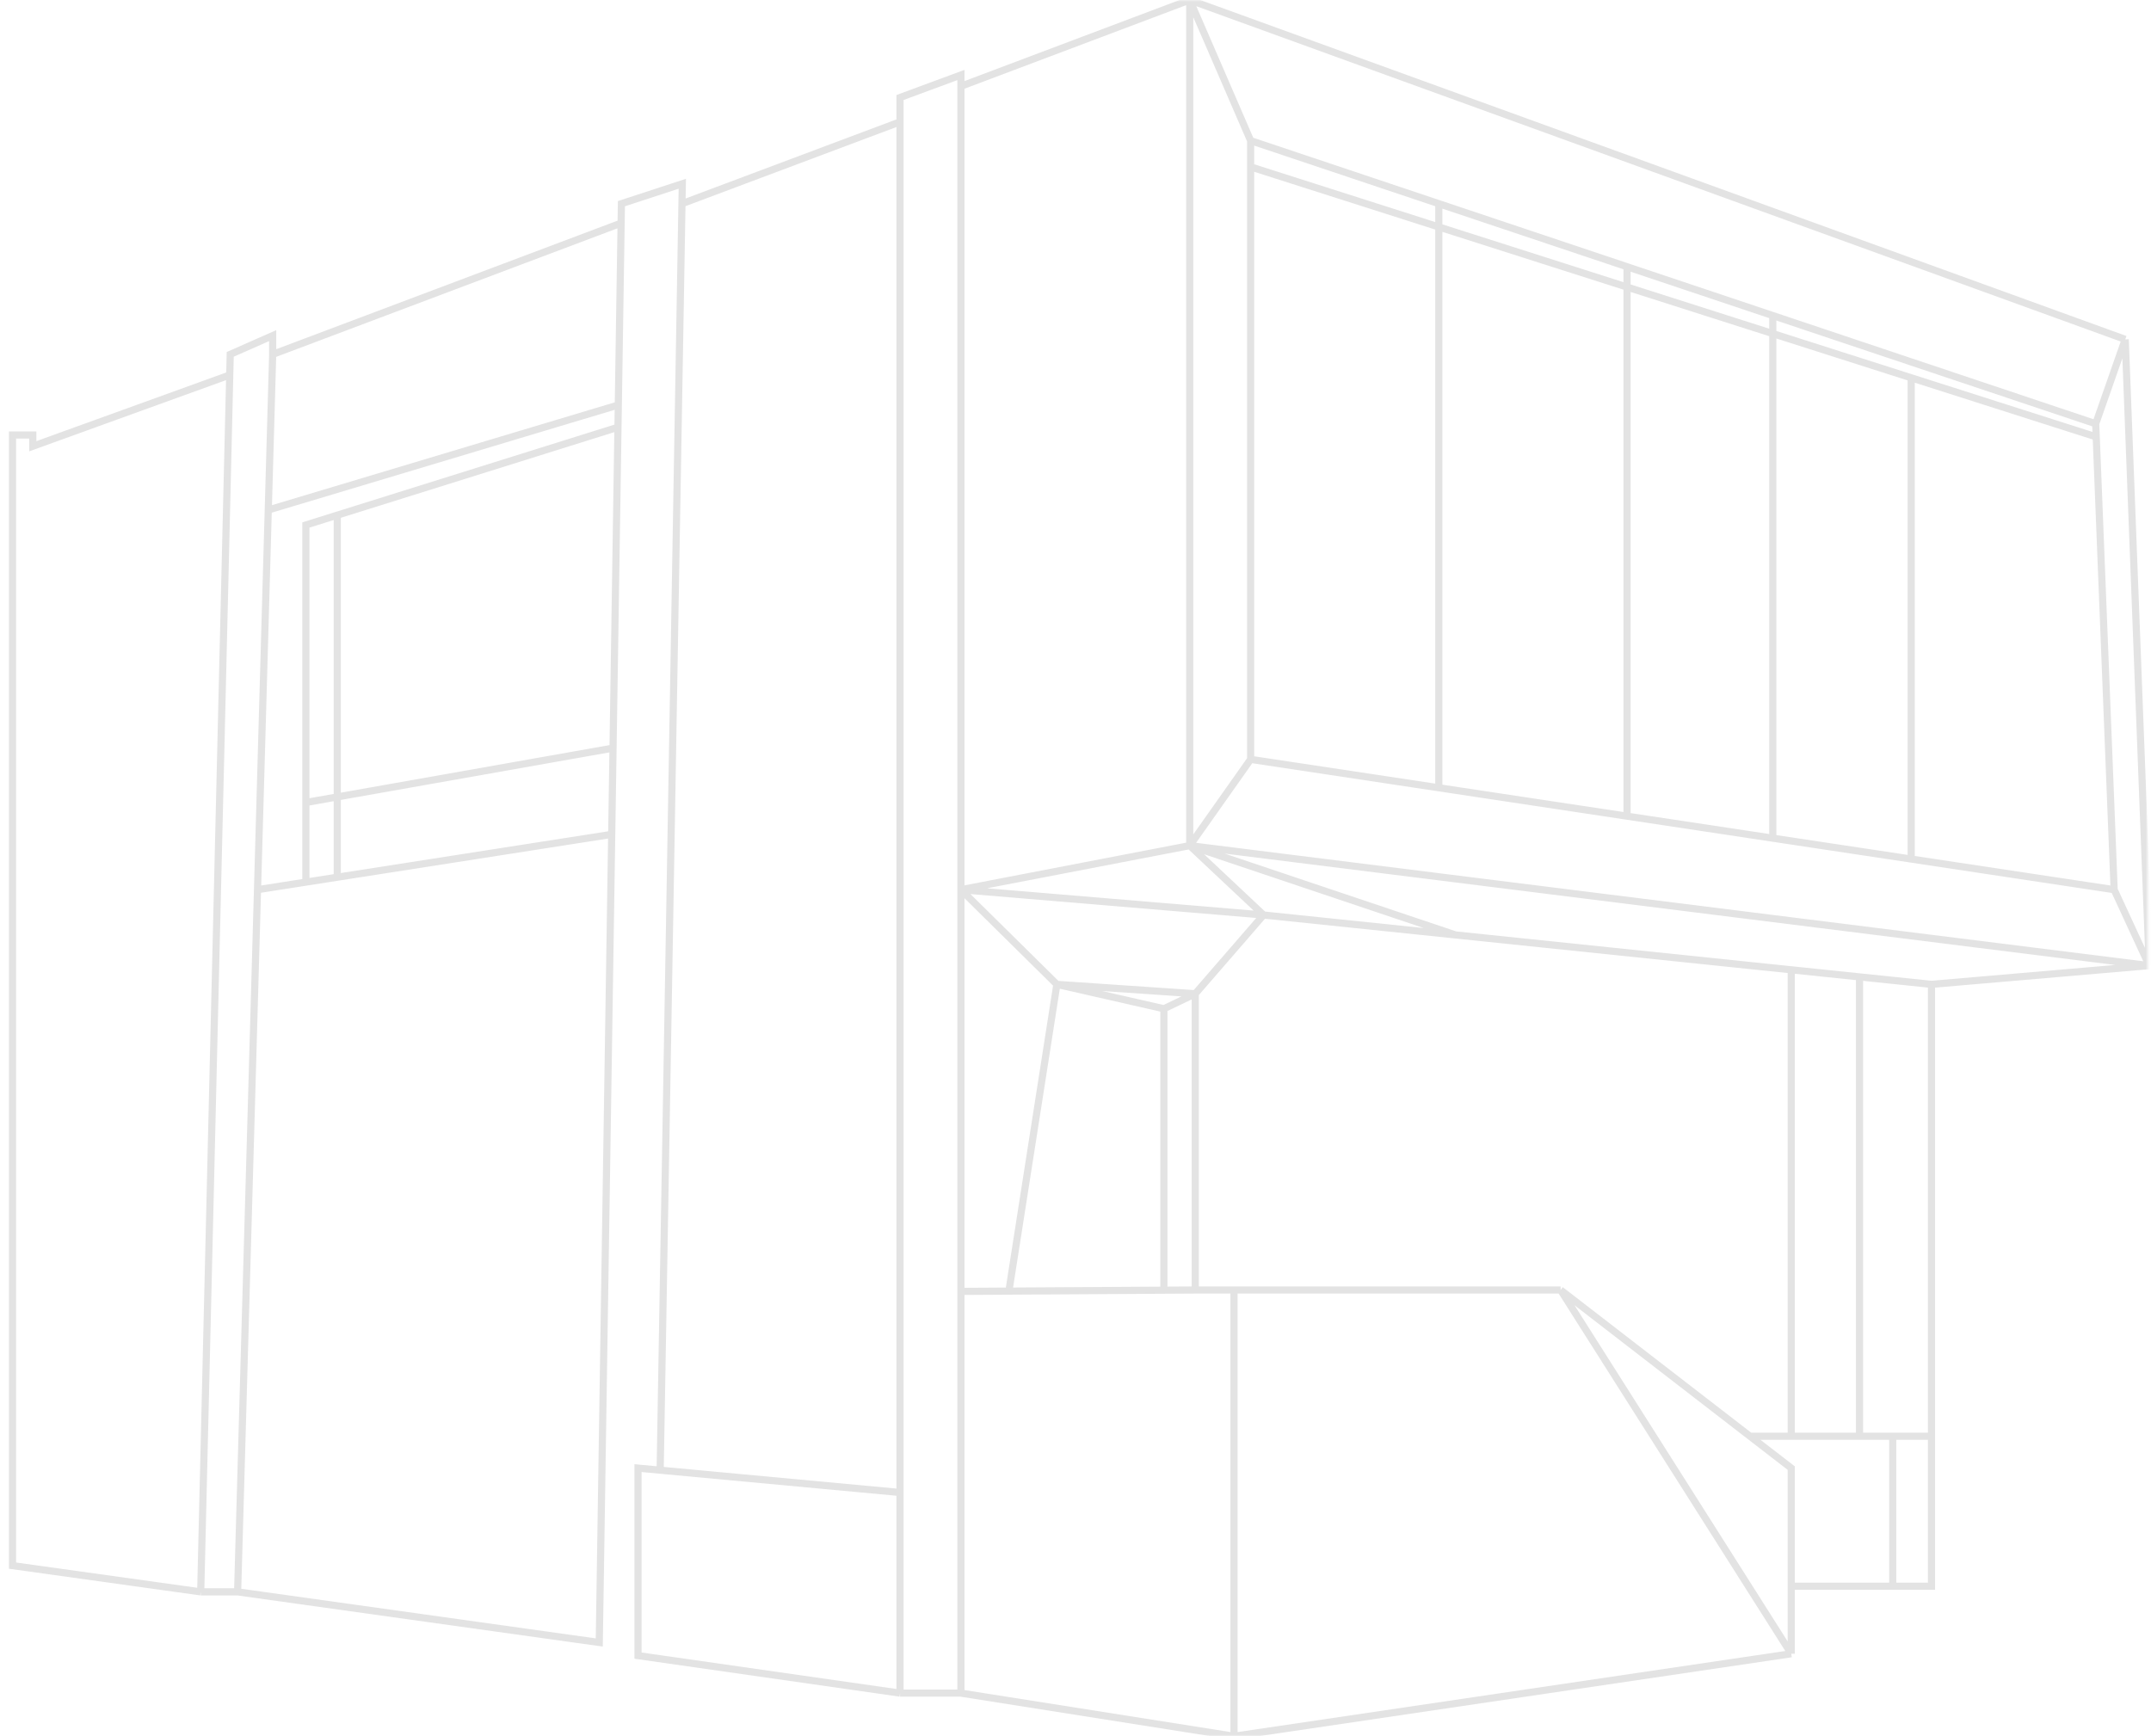 <svg width="602" height="486" viewBox="0 0 602 486" fill="none" xmlns="http://www.w3.org/2000/svg">
<mask id="mask0_258_66243" style="mask-type:alpha" maskUnits="userSpaceOnUse" x="0" y="0" width="602" height="486">
<rect x="0.934" width="600.135" height="486" fill="white"/>
</mask>
<g mask="url(#mask0_258_66243)">
<path d="M332.968 236.702L601.5 270.292M332.968 236.702V0M332.968 236.702L353.624 256.121M332.968 236.702L268.934 249.036M332.968 236.702L350.01 212.559M332.968 236.702L407.331 261.7M601.5 270.292L594.787 94.996M601.5 270.292L540.564 275.54M601.5 270.292L591.688 249.036M594.787 94.996L332.968 0M594.787 94.996L586.524 118.613M332.968 0L268.934 24.142M332.968 0L350.01 39.363M268.934 24.142V249.036M268.934 24.142V20.994L251.892 27.292V34.114M268.934 473.929L345.362 486M268.934 473.929V361.482M268.934 473.929H251.892M345.362 486V361.089M345.362 486L501.317 462.907M345.362 361.089H436.766M345.362 361.089H334.517M436.766 361.089L501.317 462.907M436.766 361.089L489.766 402.026M501.317 462.907V444.013M489.766 402.026L501.317 410.948V444.013M489.766 402.026H501.317M529.719 402.026V444.013M529.719 402.026H540.564M529.719 402.026H520.424M529.719 444.013H501.317M529.719 444.013H540.564V402.026M540.564 275.54V402.026M540.564 275.54L520.424 273.448M353.624 256.121L268.934 249.036M353.624 256.121L407.331 261.7M353.624 256.121L334.517 278.164M268.934 249.036L295.787 275.54M268.934 249.036V361.482M350.01 39.363V46.711M350.01 39.363L402.683 57.013M350.01 212.559V46.711M350.01 212.559L402.683 220.509M591.688 249.036L586.67 122.287M591.688 249.036L534.883 240.462M586.524 118.613L586.67 122.287M586.524 118.613L496.153 88.332M350.01 46.711L534.883 105.749M586.67 122.287L534.883 105.749M534.883 105.749V240.462M534.883 240.462L496.153 234.617M496.153 88.332V234.617M496.153 88.332L455.357 74.662M496.153 234.617L455.357 228.459M455.357 74.662V228.459M455.357 74.662L402.683 57.013M455.357 228.459L402.683 220.509M402.683 57.013V220.509M407.331 261.7L501.317 271.463M295.787 275.54L334.517 278.164M295.787 275.54L282.36 361.402M295.787 275.54L325.738 282.363M334.517 278.164V361.089M334.517 278.164L325.738 282.363M334.517 361.089L325.738 361.141M268.934 361.482L282.36 361.402M282.36 361.402L325.738 361.141M325.738 282.363V361.141M520.424 273.448V402.026M520.424 273.448L501.317 271.463M520.424 402.026H501.317M501.317 271.463V402.026M251.892 473.929L178.562 463.432V410.948L184.759 411.525M251.892 473.929V417.771M251.892 417.771L184.759 411.525M251.892 417.771V34.114M184.759 411.525L190.86 57.013M66.502 445.587L167.718 459.758L171.198 233.553M66.502 445.587H56.174M66.502 445.587L72.069 249.036M76.314 99.194L173.831 62.456M76.314 99.194V93.946L64.436 99.194L64.298 104.968M76.314 99.194L75.08 142.756M173.831 62.456L173.915 57.013L190.956 51.434L190.86 57.013M173.831 62.456L173.047 113.365M190.86 57.013L251.892 34.114M56.174 445.587L3.5 438.24V121.762H9.18V124.911L64.298 104.968M56.174 445.587L64.298 104.968M75.08 142.756L173.047 113.365M75.08 142.756L72.069 249.036M173.047 113.365L172.952 119.595M171.198 233.553L94.388 245.55M171.198 233.553L171.57 209.41M72.069 249.036L85.609 246.921M85.609 246.921L94.388 245.55M85.609 246.921V224.631M94.388 245.55V223.076M172.952 119.595L94.388 144.205M172.952 119.595L171.57 209.41M94.388 144.205L85.609 146.955V224.631M94.388 144.205V146.955V223.076M85.609 224.631L94.388 223.076M171.57 209.41L94.388 223.076" stroke="#E3E3E3" stroke-width="2"/>
</g>
</svg>
